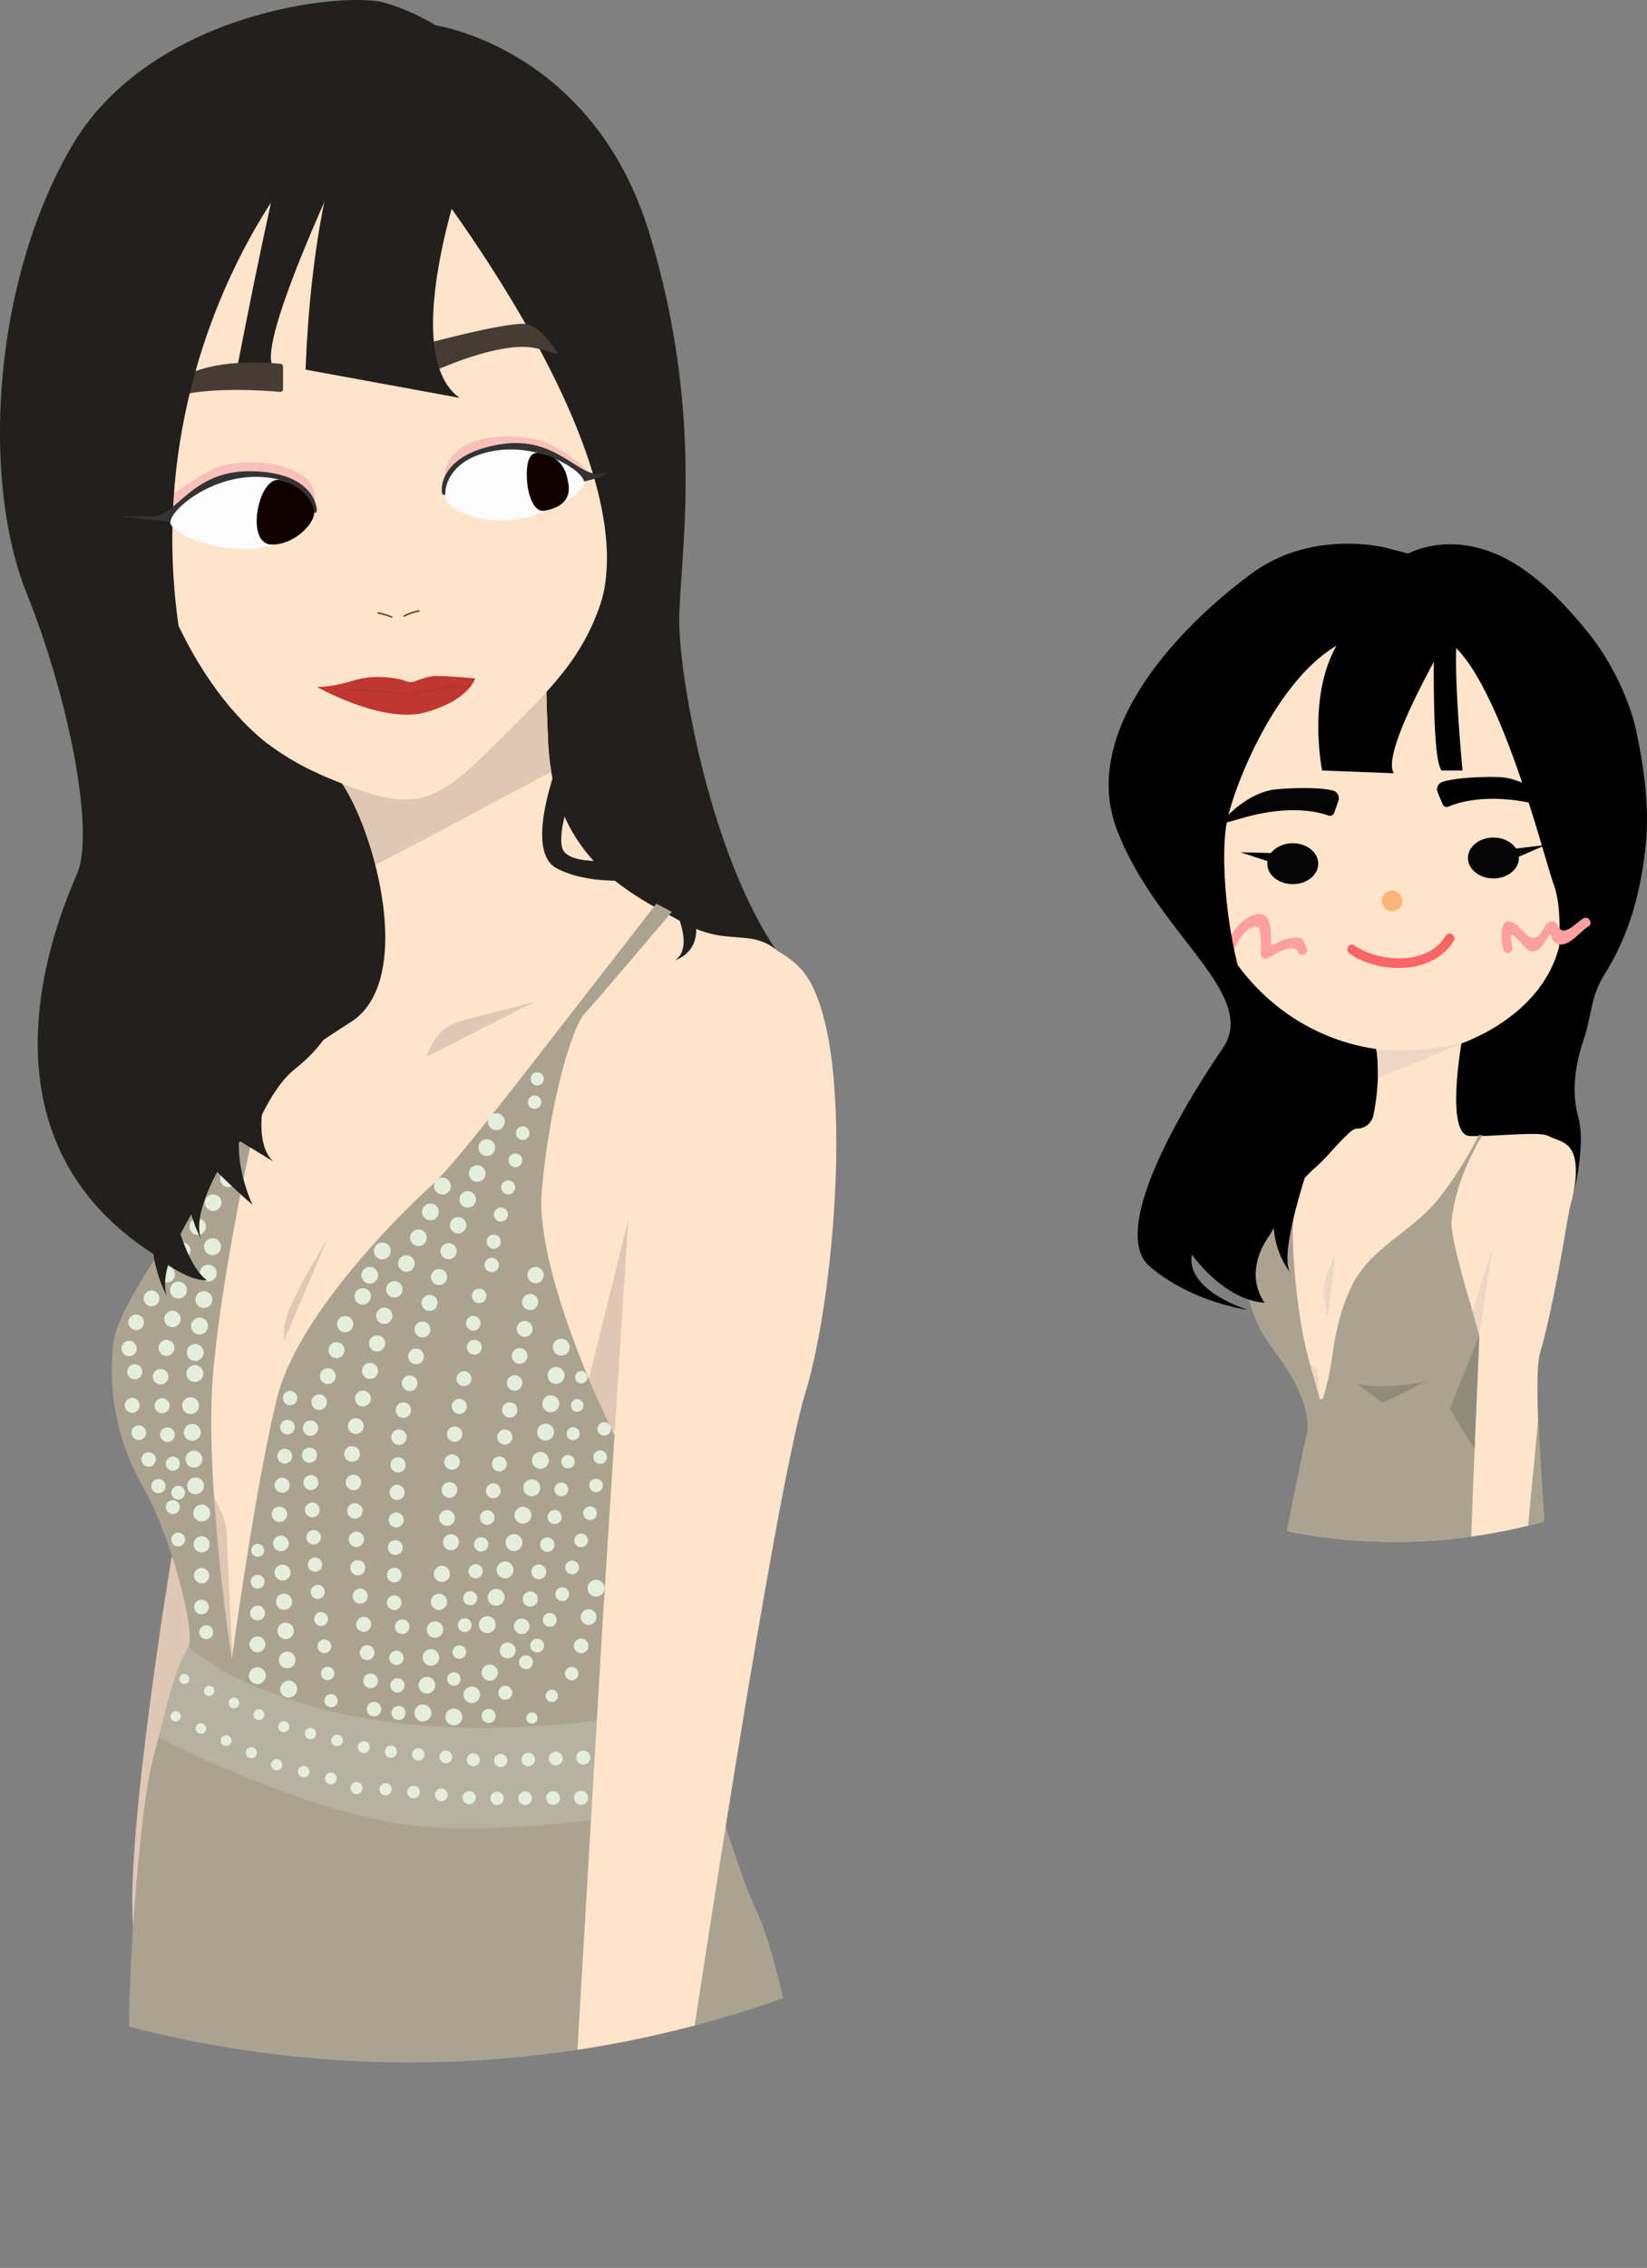 <svg id="圖層_2" data-name="圖層 2" xmlns="http://www.w3.org/2000/svg" xmlns:xlink="http://www.w3.org/1999/xlink" viewBox="0 0 817.98 1125.5"><rect x="0" y="0" width="817.98" height="1125.5" fill="#808080" stroke="none"/><defs><clipPath id="clip-path" transform="translate(-130.64 -43.32)"><circle cx="334.1" cy="511.32" r="555.53" fill="none"/></clipPath><clipPath id="clip-path-2" transform="translate(-130.64 -43.32)"><circle cx="823.57" cy="532.11" r="276.37" fill="none"/></clipPath></defs><title>illustration02</title><g clip-path="url(#clip-path)"><path d="M215.84,816.2S190,971.33,197.79,1006.93,332,1020.28,332,1020.28L261.15,824.66Z" transform="translate(-130.64 -43.32)" fill="#e0c7b3"/><path d="M355.25,61.47a106.21,106.21,0,0,0-33.62-16.81c-19.61-5.6-116.26,4.2-155.48,71.43S121.34,281.38,143.75,337.4,177.37,457.16,169,476.77s-60.23,136.62,49,195.45,114,11.32,114,11.32l37.25-98.22-38.75-145.2L232,249.16s5.6-75.64,5.6-78.44,53.23-36.42,53.23-36.42Z" transform="translate(-130.64 -43.32)" fill="#21201c"/><path d="M346.85,55.87S425.29,67.07,453.3,159.52,468,320.59,468,351.41s17.86,130.26,57.08,175.09l-119.41,8.4-53.23-78.44-39.22-212.9L290.82,114.69l-8.4-53.23Z" transform="translate(-130.64 -43.32)" fill="#21201c"/><path d="M254.4,375.22l22.41,67.23s25.21,56,22.41,75.64,5.6,33.62-22.41,56S232,694.58,232,694.58l-2.33,113L234.79,978s89.64,61.16,95.25,50,58.83-123.26,58.83-123.26L447.7,775.82l28-22.41,14-91.74,6.51-51.12s44.08-65.66,27.28-88.07-28.19-7.18-53.4-21.19-64.43-30.81-67.23-89.64,0-98,0-98H307.63Z" transform="translate(-130.64 -43.32)" fill="#ffe4cc"/><path d="M402.88,411.64c-2.8-58.83,0-98,0-98H307.63L254.4,375.22l22.41,67.23s9.45,21,16.13,41.78c3.48.24,107.13-55.78,111.51-57.83A120.45,120.45,0,0,1,402.88,411.64Z" transform="translate(-130.64 -43.32)" fill="#e0c7b3"/><path d="M220.79,148.31s-28,117.66-19.61,154.07,33.62,100.85,84,123.26,58.83,19.61,92.44-14,53.23-50.42,58.83-106.45S419.68,148.31,388.87,131.5,327.24,86.68,282.42,92.28,220.79,148.31,220.79,148.31Z" transform="translate(-130.64 -43.32)" fill="#ffe4cc"/><path d="M307.63,109.09s-47.62,98-42,114.86H248.8S274,92.28,282.42,81.08s36.42,0,36.42,0Z" transform="translate(-130.64 -43.32)" fill="#21201c"/><path d="M316,111.89S195.57,170.72,198.38,232.35L162,215.54l33.62-92.44L254.4,75.48Z" transform="translate(-130.64 -43.32)" fill="#21201c"/><path d="M332.84,117.5S450.65,262,429.56,341s6.93,53.79,6.93,53.79L453.3,274.37l-16.81-89.64-42-78.44-56-14Z" transform="translate(-130.64 -43.32)" fill="#21201c"/><path d="M341.59,215.34l3.22,11.25a1.22,1.22,0,0,0,1.68.8c6.31-2.82,34.4-14.78,50.13-11.28a65.94,65.94,0,0,1,9.73,2.73.64.64,0,0,0,.78-.95c-2.59-4-8.53-12.16-14.47-13.64-7.13-1.78-43.18,7.68-50.22,9.57A1.22,1.22,0,0,0,341.59,215.34Z" transform="translate(-130.64 -43.32)" fill="#443c35"/><path d="M271.21,225.21c0,2.58,0,8.44,0,11.22a1.38,1.38,0,0,1-1.51,1.38c-8.15-.73-47-3.62-60.42,6.2a.81.81,0,0,1-1.19-1c3.66-7.2,16.92-23.11,61.84-19.15A1.4,1.4,0,0,1,271.21,225.21Z" transform="translate(-130.64 -43.32)" fill="#443c35"/><path d="M318.38,347.87a40.89,40.89,0,0,1,6.71,2c.45.17.65-.55.2-.72a40.89,40.89,0,0,0-6.71-2c-.47-.09-.67.63-.2.72Z" transform="translate(-130.64 -43.32)" fill="#5b451e"/><path d="M331.58,349.37a27.27,27.27,0,0,1,7.22-2.51c.47-.09.27-.82-.2-.72a28,28,0,0,0-7.4,2.58c-.43.22-.05.87.38.65Z" transform="translate(-130.64 -43.32)" fill="#5b451e"/><path d="M331.4,381s-12.21-3.85-25,0S288,384.15,288,384.15s32.74,18.73,54.28,12.61S366.62,380,366.62,380s-13.24-1.25-18.84-1.23c-5.29,0-10.3,2.57-12.23,3A7,7,0,0,1,331.4,381Z" transform="translate(-130.64 -43.32)" fill="#c1362f"/><path d="M359.45,383.17c-4.56.49-9,1.25-13.53,2.16-3.49.71-7.19,1.19-10.22,3.23-.24.16,0,.55.23.39,3-2,6.65-2.48,10.11-3.18,4.45-.9,8.89-1.66,13.41-2.14.28,0,.29-.48,0-.45Z" transform="translate(-130.64 -43.32)" fill="#a83533"/><path d="M302.38,385.94c6.45-.07,12.83.37,19.26.91,4.16.35,9.82.32,13.53,2.43a.23.23,0,0,0,.23-.39c-3.17-1.8-7.79-1.94-11.39-2.3a198.11,198.11,0,0,0-21.62-1.11.23.23,0,0,0,0,.45Z" transform="translate(-130.64 -43.32)" fill="#a83533"/><polygon points="316.99 585.09 288.56 700.01 316.99 717.76 328.51 584.96 316.99 585.09" fill="#e0c7b3"/><path d="M293.1,658.52s-20.55,32.36-21.36,43.79v6.24Z" transform="translate(-130.64 -43.32)" fill="#e0c7b3"/><path d="M231.81,778.21s10.74,15.64,11.21,24,3.74,76.8,3.74,76.8l-17.09-78.44Z" transform="translate(-130.64 -43.32)" fill="#e0c7b3"/><path d="M456.62,491.78l-65.21,83.89s-36,46.67-45.76,55.32S279,693.47,268.19,737.24s-22.45,129.6-22.45,129.6-13.89-89.85-9.2-142.69,21.09-124.23,21.09-124.23-68,83.76-70.75,110,2.51,50,15.47,72.64,25.54,70.09,21.86,78-12.56,34.07-18.6,60.07-16,136.62-8,190.86,186.8,32.64,186.8,32.64l152.31-12.54S522.94,1026.67,506,990.82s-53.37-177.57-53.37-177.57-2.25-36.61-8.27-42.84S396.09,677,399.68,634.8s14.68-81.35,21.26-88.35c5.62-6,43.36-50.59,43.36-50.59Z" transform="translate(-130.64 -43.32)" fill="#aaa390"/><path d="M224.21,860.58S293.62,926,471.16,890l7.94,48.56s-96.35,18.33-149.67,9.92-120-42.83-120-42.83S216.79,871.81,224.21,860.58Z" transform="translate(-130.64 -43.32)" fill="#b7b19f"/><path d="M475.53,527.51s20.15-32.49,50.83-5.42,20,161.13,4.34,212.13-57.28,329.16-57.28,329.16l-20.24,105.44-41-19.25,17.55-297.83L444,627.34Z" transform="translate(-130.64 -43.32)" fill="#ffe4cc"/><path d="M342.17,567.95c2.3-5.17,4.77-10.56,9.24-14,3.74-2.9,8.46-4.15,13-5.32l31.44-8" transform="translate(-130.64 -43.32)" fill="#e0c7b3"/><path d="M241.88,274.2c-7.21,1.61-17.42,8.75-33.89,20.13l-4.71,4.2,21.68,2,36.91-17.58,24.75,11.43s3.51-11.06-8.67-16.81C263.68,270.78,249.09,272.58,241.88,274.2Z" transform="translate(-130.64 -43.32)" fill="#e56385" opacity="0.28"/><path d="M397.1,261.39c7.21,1.61,17.76,8.72,21.73,12.15l4.82,4.74-11.44.7-35.94-6.86-24.75,11.43s-2.57-10.74,8.64-18.21S389.89,259.77,397.1,261.39Z" transform="translate(-130.64 -43.32)" fill="#e56385" opacity="0.28"/><path d="M274,131.5S187.17,238,226.39,389.23l-64.43-28,2.8-128.86L211,110.57Z" transform="translate(-130.64 -43.32)" fill="#21201c"/><path d="M288,296.78c0-5.6-5.6-19.61-33.62-19.61-28.57,0-36.42,22.41-47.62,22.41H190l25.21,2.8,64.43-5.6S288,299.58,288,296.78Z" transform="translate(-130.64 -43.32)" fill="#333"/><path d="M286.62,299.46c0,6.49-15.87,16.24-34.39,16.24-22.65,0-37-9.74-37-13,0-6.49,19.68-22.73,42.33-22.73S286.62,293,286.62,299.46Z" transform="translate(-130.64 -43.32)" fill="#fcfcfc"/><path d="M286.62,298.19c0,5.1-9.89,15.51-21,15.4-13.6-.13-6.54-34.79,4.28-32C281.67,284.56,286.67,293.1,286.62,298.19Z" transform="translate(-130.64 -43.32)" fill="#100100"/><path d="M350.15,288c-.87-5.45,2.33-19.94,29.17-24.21,27.37-4.36,38.36,16.25,49.1,14.54l5.4-.86-5.63,2.83-7.39,2-62.6,4.38S350.58,290.68,350.15,288Z" transform="translate(-130.64 -43.32)" fill="#333"/><path d="M351.9,290.35c1,6.32,17.72,13.37,35.47,10.55,21.7-3.46,34-15.13,33.47-18.29-1-6.32-22.38-19.11-44.08-15.66S350.9,284,351.9,290.35Z" transform="translate(-130.64 -43.32)" fill="#fcfcfc"/><path d="M401.12,296.78c14.36-2.63,12-12,11.67-14.2-.42-2.64-1.61-8.43-6.41-11.55-1.94-1.26-5.09-2.18-8.63-2.93a3.85,3.85,0,0,0-3.59,1.72c-2,2.65-2.16,8.71-1.62,13.66C393.22,289.61,395.94,297.73,401.12,296.78Z" transform="translate(-130.64 -43.32)" fill="#100100"/><circle cx="377.14" cy="600.03" r="4.2" transform="translate(-410.65 291.31) rotate(-35.86)" fill="#e5eddc"/><circle cx="372.4" cy="612.88" r="4.17" transform="translate(-419.07 290.97) rotate(-35.86)" fill="#e5eddc"/><circle cx="367.65" cy="625.72" r="4.14" transform="translate(-427.49 290.63) rotate(-35.86)" fill="#e5eddc"/><circle cx="362.91" cy="638.57" r="4.11" transform="translate(-435.92 290.28) rotate(-35.86)" fill="#e5eddc"/><circle cx="358.17" cy="651.42" r="4.08" transform="translate(-444.34 289.94) rotate(-35.86)" fill="#e5eddc"/><circle cx="353.43" cy="664.27" r="4.04" transform="translate(-452.77 289.6) rotate(-35.86)" fill="#e5eddc"/><circle cx="348.69" cy="677.11" r="4.01" transform="translate(-461.19 289.26) rotate(-35.86)" fill="#e5eddc"/><circle cx="343.94" cy="689.96" r="3.98" transform="translate(-469.61 288.91) rotate(-35.86)" fill="#e5eddc"/><circle cx="340.41" cy="703.17" r="3.95" transform="translate(-478.02 289.35) rotate(-35.86)" fill="#e5eddc"/><circle cx="337.26" cy="716.5" r="3.92" transform="translate(-486.43 290.03) rotate(-35.86)" fill="#e5eddc"/><circle cx="334.1" cy="729.82" r="3.88" transform="translate(-494.83 290.7) rotate(-35.86)" fill="#e5eddc"/><circle cx="330.95" cy="743.15" r="3.85" transform="translate(-503.23 291.38) rotate(-35.86)" fill="#e5eddc"/><circle cx="328.77" cy="756.6" r="3.82" transform="translate(-511.53 292.65) rotate(-35.86)" fill="#e5eddc"/><circle cx="328.31" cy="770.29" r="3.79" transform="translate(-519.63 294.98) rotate(-35.86)" fill="#e5eddc"/><circle cx="327.85" cy="783.98" r="3.76" transform="translate(-527.74 297.3) rotate(-35.86)" fill="#e5eddc"/><circle cx="327.39" cy="797.66" r="3.73" transform="translate(-535.84 299.63) rotate(-35.86)" fill="#e5eddc"/><circle cx="326.93" cy="811.35" r="3.69" transform="translate(-543.95 301.95) rotate(-35.86)" fill="#e5eddc"/><circle cx="326.47" cy="825.04" r="3.66" transform="translate(-552.05 304.28) rotate(-35.86)" fill="#e5eddc"/><circle cx="326.4" cy="838.72" r="3.63" transform="translate(-560.08 306.83) rotate(-35.86)" fill="#e5eddc"/><circle cx="326.94" cy="852.41" r="3.6" transform="matrix(0.81, -0.59, 0.59, 0.81, -567.99, 309.74)" fill="#e5eddc"/><circle cx="327.48" cy="866.09" r="3.57" transform="translate(-575.91 312.65) rotate(-35.86)" fill="#e5eddc"/><circle cx="328.02" cy="879.77" r="3.54" transform="translate(-583.82 315.56) rotate(-35.86)" fill="#e5eddc"/><circle cx="328.56" cy="893.46" r="3.5" transform="translate(-591.73 318.47) rotate(-35.86)" fill="#e5eddc"/><circle cx="222.19" cy="876.55" r="2.51" transform="translate(-647.85 312.65) rotate(-40.63)" fill="#e5eddc"/><circle cx="234.53" cy="882.47" r="2.58" transform="translate(-641.71 312.04) rotate(-39.86)" fill="#e5eddc"/><circle cx="246.87" cy="888.39" r="2.64" transform="translate(-635.87 311.66) rotate(-39.12)" fill="#e5eddc"/><circle cx="259.21" cy="894.31" r="2.71" transform="translate(-630.32 311.49) rotate(-38.43)" fill="#e5eddc"/><circle cx="271.56" cy="900.23" r="2.77" transform="translate(-625.04 311.5) rotate(-37.76)" fill="#e5eddc"/><circle cx="284.79" cy="903.69" r="2.84" transform="translate(-618.36 311.73) rotate(-37.13)" fill="#e5eddc"/><circle cx="298.06" cy="907.05" r="2.9" transform="translate(-611.9 312.14) rotate(-36.52)" fill="#e5eddc"/><circle cx="311.33" cy="910.4" r="2.97" transform="translate(-605.72 312.71) rotate(-35.94)" fill="#e5eddc"/><circle cx="324.81" cy="912.54" r="3.03" transform="translate(-599.06 313.33) rotate(-35.38)" fill="#e5eddc"/><circle cx="338.43" cy="913.92" r="3.1" transform="translate(-592.22 314.03) rotate(-34.85)" fill="#e5eddc"/><circle cx="352.05" cy="915.3" r="3.17" transform="translate(-585.65 314.88) rotate(-34.35)" fill="#e5eddc"/><circle cx="365.67" cy="916.68" r="3.23" transform="translate(-579.34 315.85) rotate(-33.86)" fill="#e5eddc"/><circle cx="379.32" cy="917.03" r="3.3" transform="translate(-572.71 316.79) rotate(-33.39)" fill="#e5eddc"/><circle cx="393" cy="916.52" r="3.37" transform="translate(-565.84 317.73) rotate(-32.94)" fill="#e5eddc"/><circle cx="406.68" cy="916.02" r="3.44" transform="translate(-559.22 318.78) rotate(-32.51)" fill="#e5eddc"/><circle cx="420.36" cy="915.51" r="3.5" transform="translate(-552.83 319.93) rotate(-32.09)" fill="#e5eddc"/><circle cx="217.86" cy="895.13" r="2.56" transform="translate(-660.99 314.31) rotate(-40.63)" fill="#e5eddc"/><circle cx="230.39" cy="901.14" r="2.63" transform="translate(-661.88 323.92) rotate(-40.63)" fill="#e5eddc"/><circle cx="242.92" cy="907.15" r="2.69" transform="translate(-662.78 333.52) rotate(-40.63)" fill="#e5eddc"/><circle cx="255.45" cy="913.16" r="2.75" transform="translate(-663.67 343.13) rotate(-40.63)" fill="#e5eddc"/><circle cx="268" cy="919.12" r="2.81" transform="translate(-664.52 352.74) rotate(-40.63)" fill="#e5eddc"/><circle cx="281.48" cy="922.53" r="2.88" transform="translate(-663.5 362.34) rotate(-40.63)" fill="#e5eddc"/><circle cx="294.95" cy="925.94" r="2.94" transform="translate(-662.47 371.93) rotate(-40.63)" fill="#e5eddc"/><circle cx="308.43" cy="929.35" r="3" transform="matrix(0.76, -0.65, 0.65, 0.76, -661.44, 381.53)" fill="#e5eddc"/><circle cx="322.16" cy="931.29" r="3.06" transform="translate(-659.39 390.94) rotate(-40.63)" fill="#e5eddc"/><circle cx="335.99" cy="932.69" r="3.13" transform="translate(-656.97 400.28) rotate(-40.63)" fill="#e5eddc"/><circle cx="349.81" cy="934.09" r="3.19" transform="translate(-654.55 409.62) rotate(-40.63)" fill="#e5eddc"/><circle cx="363.64" cy="935.49" r="3.25" transform="translate(-652.13 418.96) rotate(-40.63)" fill="#e5eddc"/><circle cx="377.52" cy="935.82" r="3.32" transform="translate(-649 428.08) rotate(-40.63)" fill="#e5eddc"/><circle cx="391.42" cy="935.73" r="3.38" transform="translate(-645.59 437.11) rotate(-40.63)" fill="#e5eddc"/><circle cx="405.31" cy="935.64" r="3.44" transform="translate(-642.18 446.13) rotate(-40.63)" fill="#e5eddc"/><circle cx="419.21" cy="935.55" r="3.5" transform="translate(-638.77 455.16) rotate(-40.63)" fill="#e5eddc"/><circle cx="397.45" cy="578.79" r="3.3" transform="translate(-394.35 299.19) rotate(-35.86)" fill="#e5eddc"/><circle cx="393.85" cy="592.25" r="3.34" transform="matrix(0.81, -0.59, 0.59, 0.81, -402.92, 299.63)" fill="#e5eddc"/><circle cx="390.24" cy="605.71" r="3.38" transform="translate(-411.49 300.06) rotate(-35.86)" fill="#e5eddc"/><circle cx="386.63" cy="619.17" r="3.42" transform="translate(-420.06 300.5) rotate(-35.86)" fill="#e5eddc"/><circle cx="383.02" cy="632.63" r="3.46" transform="translate(-428.62 300.94) rotate(-35.86)" fill="#e5eddc"/><circle cx="379.42" cy="646.09" r="3.49" transform="translate(-437.19 301.38) rotate(-35.86)" fill="#e5eddc"/><circle cx="375.81" cy="659.55" r="3.53" transform="translate(-445.76 301.82) rotate(-35.86)" fill="#e5eddc"/><circle cx="372.2" cy="673.01" r="3.57" transform="matrix(0.81, -0.59, 0.59, 0.81, -454.33, 302.25)" fill="#e5eddc"/><circle cx="368.6" cy="686.47" r="3.61" transform="translate(-462.9 302.69) rotate(-35.86)" fill="#e5eddc"/><circle cx="365.68" cy="700.08" r="3.65" transform="translate(-471.42 303.56) rotate(-35.86)" fill="#e5eddc"/><circle cx="363.36" cy="713.82" r="3.69" transform="matrix(0.81, -0.59, 0.59, 0.81, -479.91, 304.81)" fill="#e5eddc"/><circle cx="361.04" cy="727.56" r="3.73" transform="translate(-488.4 306.06) rotate(-35.86)" fill="#e5eddc"/><circle cx="358.72" cy="741.31" r="3.77" transform="translate(-496.89 307.3) rotate(-35.86)" fill="#e5eddc"/><circle cx="356.4" cy="755.05" r="3.81" transform="translate(-505.38 308.55) rotate(-35.86)" fill="#e5eddc"/><circle cx="355.13" cy="768.92" r="3.85" transform="translate(-513.75 310.43) rotate(-35.86)" fill="#e5eddc"/><circle cx="353.87" cy="782.8" r="3.89" transform="translate(-522.12 312.32) rotate(-35.86)" fill="#e5eddc"/><circle cx="352.61" cy="796.68" r="3.93" transform="translate(-530.49 314.21) rotate(-35.86)" fill="#e5eddc"/><circle cx="351.35" cy="810.56" r="3.97" transform="matrix(0.81, -0.59, 0.59, 0.81, -538.85, 316.11)" fill="#e5eddc"/><circle cx="350.09" cy="824.44" r="4.01" transform="translate(-547.22 318) rotate(-35.86)" fill="#e5eddc"/><circle cx="348.64" cy="838.29" r="4.04" transform="translate(-555.61 319.78) rotate(-35.86)" fill="#e5eddc"/><circle cx="346.64" cy="852.08" r="4.08" transform="translate(-564.07 321.22) rotate(-35.86)" fill="#e5eddc"/><circle cx="344.63" cy="865.87" r="4.12" transform="translate(-572.53 322.66) rotate(-35.86)" fill="#e5eddc"/><circle cx="342.63" cy="879.67" r="4.16" transform="translate(-580.99 324.1) rotate(-35.86)" fill="#e5eddc"/><circle cx="340.62" cy="893.46" r="4.2" transform="translate(-589.44 325.54) rotate(-35.86)" fill="#e5eddc"/><circle cx="419.33" cy="726.79" r="3.07" transform="translate(-481.41 350.28) rotate(-36.62)" fill="#e5eddc"/><circle cx="417.31" cy="740.79" r="3.16" transform="translate(-490.16 351.84) rotate(-36.62)" fill="#e5eddc"/><circle cx="415.29" cy="754.8" r="3.25" transform="translate(-498.91 353.4) rotate(-36.62)" fill="#e5eddc"/><circle cx="412.75" cy="768.7" r="3.33" transform="translate(-507.71 354.63) rotate(-36.62)" fill="#e5eddc"/><circle cx="409.42" cy="782.45" r="3.42" transform="translate(-516.56 355.36) rotate(-36.62)" fill="#e5eddc"/><circle cx="406.09" cy="796.2" r="3.51" transform="translate(-525.42 356.09) rotate(-36.62)" fill="#e5eddc"/><circle cx="402.48" cy="809.87" r="3.59" transform="translate(-534.29 356.63) rotate(-36.62)" fill="#e5eddc"/><circle cx="398.24" cy="823.37" r="3.68" transform="translate(-543.18 356.77) rotate(-36.62)" fill="#e5eddc"/><circle cx="394.01" cy="836.87" r="3.77" transform="translate(-552.07 356.91) rotate(-36.62)" fill="#e5eddc"/><circle cx="389.77" cy="850.37" r="3.86" transform="translate(-560.96 357.04) rotate(-36.62)" fill="#e5eddc"/><circle cx="382.78" cy="862.39" r="3.94" transform="translate(-569.51 355.24) rotate(-36.62)" fill="#e5eddc"/><circle cx="373.88" cy="873.38" r="4.03" transform="translate(-577.82 352.11) rotate(-36.62)" fill="#e5eddc"/><circle cx="364.98" cy="884.38" r="4.12" transform="translate(-586.14 348.97) rotate(-36.62)" fill="#e5eddc"/><circle cx="356.07" cy="895.37" r="4.2" transform="translate(-594.46 345.83) rotate(-36.62)" fill="#e5eddc"/><circle cx="396.63" cy="676.1" r="4.04" transform="translate(-455.65 326.73) rotate(-36.62)" fill="#e5eddc"/><circle cx="393.92" cy="689.46" r="4" transform="translate(-464.16 327.76) rotate(-36.62)" fill="#e5eddc"/><circle cx="391.22" cy="702.82" r="3.95" transform="translate(-472.66 328.78) rotate(-36.62)" fill="#e5eddc"/><circle cx="388.7" cy="716.23" r="3.9" transform="translate(-481.15 329.92) rotate(-36.62)" fill="#e5eddc"/><circle cx="386.21" cy="729.63" r="3.86" transform="translate(-489.64 331.08) rotate(-36.62)" fill="#e5eddc"/><circle cx="383.79" cy="743.05" r="3.81" transform="translate(-498.12 332.29) rotate(-36.62)" fill="#e5eddc"/><circle cx="381.38" cy="756.48" r="3.76" transform="translate(-506.61 333.5) rotate(-36.62)" fill="#e5eddc"/><circle cx="378.66" cy="769.83" r="3.71" transform="translate(-515.11 334.52) rotate(-36.62)" fill="#e5eddc"/><circle cx="375.65" cy="783.13" r="3.67" transform="translate(-523.64 335.35) rotate(-36.62)" fill="#e5eddc"/><circle cx="372.63" cy="796.43" r="3.62" transform="translate(-532.17 336.17) rotate(-36.62)" fill="#e5eddc"/><circle cx="369.59" cy="809.73" r="3.57" transform="translate(-540.7 336.98) rotate(-36.62)" fill="#e5eddc"/><circle cx="366.89" cy="823.09" r="3.53" transform="translate(-549.21 338.01) rotate(-36.62)" fill="#e5eddc"/><circle cx="364.19" cy="836.46" r="3.48" transform="translate(-557.71 339.03) rotate(-36.62)" fill="#e5eddc"/><circle cx="361.48" cy="849.82" r="3.43" transform="translate(-566.22 340.06) rotate(-36.62)" fill="#e5eddc"/><circle cx="358.78" cy="863.18" r="3.39" transform="translate(-574.72 341.09) rotate(-36.62)" fill="#e5eddc"/><circle cx="356.07" cy="876.55" r="3.34" transform="translate(-583.23 342.11) rotate(-36.62)" fill="#e5eddc"/><circle cx="430.74" cy="752.43" r="3.35" transform="translate(-494.45 362.15) rotate(-36.62)" fill="#e5eddc"/><circle cx="428.72" cy="766.46" r="3.36" transform="translate(-503.22 363.71) rotate(-36.62)" fill="#e5eddc"/><circle cx="426.69" cy="780.49" r="3.37" transform="translate(-511.99 365.27) rotate(-36.62)" fill="#e5eddc"/><circle cx="423.69" cy="794.29" r="3.39" transform="translate(-520.81 366.21) rotate(-36.62)" fill="#e5eddc"/><circle cx="419.24" cy="807.75" r="3.4" transform="translate(-529.72 366.21) rotate(-36.62)" fill="#e5eddc"/><circle cx="414.79" cy="821.21" r="3.41" transform="translate(-538.62 366.21) rotate(-36.62)" fill="#e5eddc"/><circle cx="409.89" cy="834.48" r="3.42" transform="translate(-547.51 365.91) rotate(-36.62)" fill="#e5eddc"/><circle cx="403.67" cy="847.22" r="3.44" transform="translate(-556.33 364.71) rotate(-36.62)" fill="#e5eddc"/><circle cx="397.45" cy="859.95" r="3.45" transform="translate(-565.16 363.52) rotate(-36.62)" fill="#e5eddc"/><circle cx="389.87" cy="871.88" r="3.46" transform="matrix(0.8, -0.6, 0.6, 0.8, -573.77, 361.35)" fill="#e5eddc"/><circle cx="381.59" cy="883.38" r="3.47" transform="translate(-582.26 358.68) rotate(-36.62)" fill="#e5eddc"/><circle cx="373.3" cy="894.88" r="3.49" transform="translate(-590.76 356) rotate(-36.62)" fill="#e5eddc"/><circle cx="426.69" cy="831.49" r="4.2" transform="translate(-542.41 375.34) rotate(-36.62)" fill="#e5eddc"/><circle cx="422.98" cy="845.81" r="3.92" transform="translate(-551.68 375.96) rotate(-36.62)" fill="#e5eddc"/><circle cx="419.28" cy="860.13" r="3.64" transform="translate(-560.96 376.57) rotate(-36.62)" fill="#e5eddc"/><circle cx="414.57" cy="873.91" r="3.35" transform="translate(-570.1 376.48) rotate(-36.62)" fill="#e5eddc"/><circle cx="404.7" cy="884.92" r="3.07" transform="translate(-578.62 372.77) rotate(-36.62)" fill="#e5eddc"/><circle cx="394.82" cy="895.92" r="2.79" transform="translate(-587.14 369.05) rotate(-36.62)" fill="#e5eddc"/><circle cx="409.4" cy="711.86" r="4.2" transform="translate(-474.46 341.41) rotate(-36.62)" fill="#e5eddc"/><circle cx="406.81" cy="725.91" r="4.2" transform="translate(-483.35 342.64) rotate(-36.62)" fill="#e5eddc"/><circle cx="404.21" cy="739.96" r="4.2" transform="translate(-492.25 343.86) rotate(-36.62)" fill="#e5eddc"/><circle cx="401.61" cy="754" r="4.2" transform="translate(-501.14 345.09) rotate(-36.62)" fill="#e5eddc"/><circle cx="399.02" cy="768.05" r="4.2" transform="translate(-510.03 346.31) rotate(-36.62)" fill="#e5eddc"/><circle cx="394.76" cy="781.67" r="4.2" transform="translate(-519 346.46) rotate(-36.62)" fill="#e5eddc"/><circle cx="390.33" cy="795.26" r="4.2" transform="translate(-527.97 346.5) rotate(-36.62)" fill="#e5eddc"/><circle cx="385.91" cy="808.84" r="4.2" transform="translate(-536.95 346.54) rotate(-36.62)" fill="#e5eddc"/><circle cx="381.49" cy="822.42" r="4.2" transform="translate(-545.92 346.59) rotate(-36.62)" fill="#e5eddc"/><circle cx="377.07" cy="836" r="4.2" transform="translate(-554.9 346.63) rotate(-36.62)" fill="#e5eddc"/><circle cx="372.64" cy="849.59" r="4.2" transform="translate(-563.87 346.67) rotate(-36.62)" fill="#e5eddc"/><circle cx="274.73" cy="737.13" r="3.58" transform="translate(-516.12 266.07) rotate(-36.62)" fill="#e5eddc"/><circle cx="273.4" cy="751.55" r="3.64" transform="translate(-524.98 268.12) rotate(-36.62)" fill="#e5eddc"/><circle cx="272.07" cy="765.97" r="3.7" transform="translate(-533.85 270.17) rotate(-36.62)" fill="#e5eddc"/><circle cx="270.75" cy="780.39" r="3.76" transform="translate(-542.71 272.23) rotate(-36.62)" fill="#e5eddc"/><circle cx="269.43" cy="794.81" r="3.83" transform="translate(-551.57 274.29) rotate(-36.62)" fill="#e5eddc"/><circle cx="270.19" cy="809.27" r="3.89" transform="translate(-560.05 277.6) rotate(-36.62)" fill="#e5eddc"/><circle cx="270.96" cy="823.73" r="3.95" transform="translate(-568.52 280.91) rotate(-36.62)" fill="#e5eddc"/><circle cx="271.72" cy="838.19" r="4.01" transform="translate(-577 284.22) rotate(-36.62)" fill="#e5eddc"/><circle cx="272.48" cy="852.65" r="4.08" transform="translate(-585.47 287.53) rotate(-36.62)" fill="#e5eddc"/><circle cx="273.25" cy="867.11" r="4.14" transform="translate(-593.94 290.84) rotate(-36.62)" fill="#e5eddc"/><circle cx="274.01" cy="881.57" r="4.2" transform="translate(-602.42 294.15) rotate(-36.62)" fill="#e5eddc"/><circle cx="258.64" cy="812.7" r="3.2" transform="translate(-564.37 271.39) rotate(-36.62)" fill="#e5eddc"/><circle cx="258.59" cy="828.25" r="3.45" transform="translate(-573.66 274.43) rotate(-36.62)" fill="#e5eddc"/><circle cx="258.55" cy="843.81" r="3.7" transform="translate(-582.95 277.47) rotate(-36.62)" fill="#e5eddc"/><circle cx="258.51" cy="859.36" r="3.95" transform="translate(-592.23 280.52) rotate(-36.62)" fill="#e5eddc"/><circle cx="258.46" cy="874.91" r="4.2" transform="translate(-601.52 283.56) rotate(-36.62)" fill="#e5eddc"/><circle cx="244.13" cy="628.28" r="4.2" transform="translate(-457.23 226.33) rotate(-36.62)" fill="#e5eddc"/><circle cx="236.49" cy="640.16" r="4.15" transform="translate(-465.82 224.11) rotate(-36.62)" fill="#e5eddc"/><circle cx="228.84" cy="652.03" r="4.09" transform="translate(-474.42 221.9) rotate(-36.62)" fill="#e5eddc"/><circle cx="221.2" cy="663.91" r="4.03" transform="translate(-483.01 219.68) rotate(-36.62)" fill="#e5eddc"/><circle cx="213.56" cy="675.79" r="3.98" transform="translate(-491.61 217.47) rotate(-36.62)" fill="#e5eddc"/><circle cx="205.91" cy="687.67" r="3.92" transform="translate(-500.2 215.25) rotate(-36.62)" fill="#e5eddc"/><circle cx="198.27" cy="699.55" r="3.87" transform="translate(-508.79 213.04) rotate(-36.62)" fill="#e5eddc"/><circle cx="194.78" cy="712.53" r="3.81" transform="translate(-517.23 213.52) rotate(-36.62)" fill="#e5eddc"/><circle cx="195.54" cy="726.64" r="3.76" transform="matrix(0.8, -0.6, 0.6, 0.8, -525.49, 216.76)" fill="#e5eddc"/><circle cx="196.3" cy="740.74" r="3.7" transform="translate(-533.75 219.99) rotate(-36.62)" fill="#e5eddc"/><circle cx="199.58" cy="754.32" r="3.64" transform="translate(-541.21 224.63) rotate(-36.62)" fill="#e5eddc"/><circle cx="204.47" cy="767.58" r="3.59" transform="translate(-548.15 230.17) rotate(-36.62)" fill="#e5eddc"/><circle cx="209.37" cy="780.83" r="3.53" transform="translate(-555.09 235.7) rotate(-36.62)" fill="#e5eddc"/><circle cx="214.26" cy="794.08" r="3.48" transform="matrix(0.8, -0.6, 0.6, 0.8, -562.03, 241.23)" fill="#e5eddc"/><circle cx="219.15" cy="807.33" r="3.42" transform="translate(-568.97 246.77) rotate(-36.62)" fill="#e5eddc"/><circle cx="230.86" cy="794.16" r="4.2" transform="translate(-558.8 251.16) rotate(-36.62)" fill="#e5eddc"/><circle cx="230.81" cy="809.72" r="4.02" transform="translate(-568.09 254.2) rotate(-36.62)" fill="#e5eddc"/><circle cx="230.77" cy="825.27" r="3.83" transform="translate(-577.37 257.24) rotate(-36.62)" fill="#e5eddc"/><circle cx="230.72" cy="840.82" r="3.65" transform="translate(-586.66 260.29) rotate(-36.62)" fill="#e5eddc"/><circle cx="230.68" cy="856.38" r="3.46" transform="matrix(0.8, -0.6, 0.6, 0.8, -595.95, 263.33)" fill="#e5eddc"/><circle cx="219.27" cy="683.54" r="4.2" transform="translate(-495.1 222.4) rotate(-36.62)" fill="#e5eddc"/><circle cx="216.31" cy="697.88" r="4.09" transform="translate(-504.23 223.47) rotate(-36.62)" fill="#e5eddc"/><circle cx="213.36" cy="712.21" r="3.97" transform="translate(-513.37 224.54) rotate(-36.62)" fill="#e5eddc"/><circle cx="210.4" cy="726.55" r="3.86" transform="translate(-522.5 225.6) rotate(-36.62)" fill="#e5eddc"/><circle cx="211.15" cy="740.92" r="3.74" transform="translate(-530.93 228.89) rotate(-36.62)" fill="#e5eddc"/><circle cx="213.82" cy="755.31" r="3.63" transform="translate(-538.99 233.32) rotate(-36.62)" fill="#e5eddc"/><circle cx="216.48" cy="769.7" r="3.51" transform="translate(-547.05 237.75) rotate(-36.62)" fill="#e5eddc"/><circle cx="219.15" cy="784.1" r="3.4" transform="translate(-555.11 242.18) rotate(-36.62)" fill="#e5eddc"/><circle cx="236.19" cy="661.99" r="4.2" transform="translate(-478.9 228.25) rotate(-36.62)" fill="#e5eddc"/><circle cx="234.05" cy="675.12" r="4.2" transform="translate(-487.16 229.56) rotate(-36.62)" fill="#e5eddc"/><circle cx="231.9" cy="688.26" r="4.2" transform="translate(-495.42 230.87) rotate(-36.62)" fill="#e5eddc"/><circle cx="229.75" cy="701.39" r="4.2" transform="translate(-503.68 232.18) rotate(-36.62)" fill="#e5eddc"/><circle cx="227.6" cy="714.52" r="4.2" transform="translate(-511.93 233.49) rotate(-36.62)" fill="#e5eddc"/><circle cx="225.46" cy="727.65" r="4.2" transform="matrix(0.8, -0.6, 0.6, 0.8, -520.19, 234.8)" fill="#e5eddc"/><circle cx="225.31" cy="740.88" r="4.2" transform="translate(-528.11 237.33) rotate(-36.62)" fill="#e5eddc"/><circle cx="226.14" cy="754.16" r="4.2" transform="translate(-535.87 240.44) rotate(-36.62)" fill="#e5eddc"/><circle cx="226.96" cy="767.44" r="4.2" transform="translate(-543.63 243.56) rotate(-36.62)" fill="#e5eddc"/><circle cx="227.79" cy="780.72" r="4.2" transform="translate(-551.39 246.67) rotate(-36.62)" fill="#e5eddc"/><circle cx="350.36" cy="631.98" r="4.2" transform="translate(-434.43 281.68) rotate(-35.86)" fill="#e5eddc"/><circle cx="344.39" cy="644.79" r="4.17" transform="translate(-443.07 280.62) rotate(-35.86)" fill="#e5eddc"/><circle cx="338.43" cy="657.6" r="4.14" transform="translate(-451.7 279.55) rotate(-35.86)" fill="#e5eddc"/><circle cx="332.46" cy="670.4" r="4.11" transform="translate(-460.34 278.48) rotate(-35.86)" fill="#e5eddc"/><circle cx="326.49" cy="683.21" r="4.08" transform="translate(-468.97 277.41) rotate(-35.86)" fill="#e5eddc"/><circle cx="321.46" cy="696.36" r="4.05" transform="translate(-477.62 276.95) rotate(-35.86)" fill="#e5eddc"/><circle cx="317.92" cy="710.04" r="4.02" transform="translate(-486.31 277.48) rotate(-35.86)" fill="#e5eddc"/><circle cx="314.39" cy="723.72" r="3.99" transform="translate(-494.99 278) rotate(-35.86)" fill="#e5eddc"/><circle cx="310.85" cy="737.4" r="3.96" transform="translate(-503.67 278.52) rotate(-35.86)" fill="#e5eddc"/><circle cx="307.32" cy="751.08" r="3.93" transform="translate(-512.36 279.04) rotate(-35.86)" fill="#e5eddc"/><circle cx="305.46" cy="764.93" r="3.9" transform="translate(-520.82 280.58) rotate(-35.86)" fill="#e5eddc"/><circle cx="306.17" cy="779.04" r="3.87" transform="translate(-528.95 283.67) rotate(-35.86)" fill="#e5eddc"/><circle cx="306.89" cy="793.16" r="3.84" transform="translate(-537.09 286.76) rotate(-35.86)" fill="#e5eddc"/><circle cx="307.6" cy="807.27" r="3.81" transform="translate(-545.22 289.86) rotate(-35.86)" fill="#e5eddc"/><circle cx="308.31" cy="821.38" r="3.78" transform="translate(-553.35 292.95) rotate(-35.86)" fill="#e5eddc"/><circle cx="309.51" cy="835.45" r="3.74" transform="translate(-561.36 296.32) rotate(-35.86)" fill="#e5eddc"/><circle cx="311.23" cy="849.48" r="3.71" transform="translate(-569.25 299.98) rotate(-35.86)" fill="#e5eddc"/><circle cx="312.95" cy="863.5" r="3.68" transform="translate(-577.14 303.65) rotate(-35.86)" fill="#e5eddc"/><circle cx="314.67" cy="877.53" r="3.65" transform="translate(-585.03 307.31) rotate(-35.86)" fill="#e5eddc"/><circle cx="316.38" cy="891.55" r="3.62" transform="translate(-592.92 310.98) rotate(-35.86)" fill="#e5eddc"/><circle cx="320.49" cy="664.14" r="4.2" transform="translate(-458.94 270.28) rotate(-35.86)" fill="#e5eddc"/><circle cx="314.26" cy="676.23" r="4.15" transform="translate(-467.2 268.92) rotate(-35.86)" fill="#e5eddc"/><circle cx="308.03" cy="688.32" r="4.09" transform="matrix(0.81, -0.59, 0.59, 0.81, -475.46, 267.57)" fill="#e5eddc"/><circle cx="302.04" cy="700.5" r="4.04" transform="translate(-483.73 266.36) rotate(-35.86)" fill="#e5eddc"/><circle cx="297.74" cy="713.4" r="3.99" transform="translate(-492.1 266.29) rotate(-35.86)" fill="#e5eddc"/><circle cx="293.44" cy="726.3" r="3.93" transform="translate(-500.47 266.21) rotate(-35.86)" fill="#e5eddc"/><circle cx="289.14" cy="739.2" r="3.88" transform="translate(-508.84 266.14) rotate(-35.86)" fill="#e5eddc"/><circle cx="284.84" cy="752.1" r="3.83" transform="translate(-517.22 266.07) rotate(-35.86)" fill="#e5eddc"/><circle cx="284.34" cy="765.52" r="3.77" transform="translate(-525.17 268.32) rotate(-35.86)" fill="#e5eddc"/><circle cx="285.03" cy="779.1" r="3.72" transform="translate(-532.99 271.3) rotate(-35.86)" fill="#e5eddc"/><circle cx="285.71" cy="792.68" r="3.67" transform="translate(-540.82 274.27) rotate(-35.86)" fill="#e5eddc"/><circle cx="286.4" cy="806.26" r="3.61" transform="translate(-548.64 277.25) rotate(-35.86)" fill="#e5eddc"/><circle cx="287.09" cy="819.84" r="3.56" transform="translate(-556.47 280.22) rotate(-35.86)" fill="#e5eddc"/><circle cx="288.41" cy="833.36" r="3.5" transform="translate(-564.14 283.56) rotate(-35.86)" fill="#e5eddc"/><circle cx="290.07" cy="846.86" r="3.45" transform="translate(-571.73 287.09) rotate(-35.86)" fill="#e5eddc"/><circle cx="291.72" cy="860.36" r="3.4" transform="translate(-579.33 290.62) rotate(-35.86)" fill="#e5eddc"/><circle cx="293.37" cy="873.85" r="3.34" transform="translate(-586.92 294.14) rotate(-35.86)" fill="#e5eddc"/><circle cx="295.02" cy="887.35" r="3.29" transform="translate(-594.51 297.67) rotate(-35.86)" fill="#e5eddc"/><path d="M266.3,571.41s-13.09,35.59-.05,48.24l-29.69-18.06Z" transform="translate(-130.64 -43.32)" fill="#21201c"/><path d="M256.07,641.26s-19.51-39.67,7.46-61c0,0-46.82,4.42-45.54,16.94S256.07,641.26,256.07,641.26Z" transform="translate(-130.64 -43.32)" fill="#21201c"/><path d="M215.18,636.36s6.07,33.42,18.21,42.29c0,0-11,1.58-29.76-16.46S215.18,636.36,215.18,636.36Z" transform="translate(-130.64 -43.32)" fill="#21201c"/><path d="M232,636.32s-24.17,33.37-18.54,50.19c0,0-14-26.08-2.3-42.18S232,636.32,232,636.32Z" transform="translate(-130.64 -43.32)" fill="#21201c"/><path d="M248.94,607.9s-24.17,33.37-18.54,50.19c0,0-14-26.08-2.3-42.18S248.94,607.9,248.94,607.9Z" transform="translate(-130.64 -43.32)" fill="#21201c"/><path d="M413.15,407.79s-25.36,56.38-5.91,66.53,49.21,4.55,49.21,4.55l-4.9-10.15s-38.52,6.65-41.67-4.55,9.32-38.87,9.32-38.87Z" transform="translate(-130.64 -43.32)" fill="#21201c"/><path d="M459.16,481.67s19.36,29.76,6.75,38.17c0,0,15.06-4.2,9.1-23.11S459.16,481.67,459.16,481.67Z" transform="translate(-130.64 -43.32)" fill="#21201c"/><path d="M369.26,103.49S324.1,215.54,358.84,240.76l-76.42-14s3.47-140.07,45.16-145.67Z" transform="translate(-130.64 -43.32)" fill="#21201c"/><path d="M288,426.88s4.2,2.09,12.44,5.25c17.09,25.48,36.24,98.16,4.44,118.4-41.09,26.15-38.6,29.75-38.6,29.75L250,516.69l-30.68-87.78,24.86-18.68,19.39,2.19A133.25,133.25,0,0,0,288,426.88Z" transform="translate(-130.64 -43.32)" fill="#21201c"/></g><g clip-path="url(#clip-path-2)"><polygon points="599.79 436.69 667.05 448.57 702.93 541.89 681.27 566 660.58 547.17 618.62 508.94 599.79 436.69"/><path d="M815.44,558.25s-4.66,3.46-2.38,4.14S815,577.73,815,577.73l-8.24,21-47.83,6.65-14,51.77s3.77,38.67,23.68,59.45S778,762,778,762l-11,69.81-1.81,32.55h138.2S890,732.18,895.54,714.53c3.43-11,8.93-37.72,12.94-62.06,2.42-14.66,6.87-28.87,2.75-37.13-11-22-52.55-22.65-52.55-22.65v-51.1Z" transform="translate(-130.64 -43.32)" fill="#ffe4cc"/><ellipse cx="697.9" cy="415.62" rx="103.73" ry="105.99" fill="#ffe4cc"/><path d="M858.68,343.92s-43.73,71.38-35.79,83.14l-35.62-1.37s-10.17-49.76,16.5-73.61S858.68,343.92,858.68,343.92Z" transform="translate(-130.64 -43.32)"/><path d="M829.65,318.22s21.76-12.62,50.39,3.15c15.57,8.58,29.55,23.53,40.5,37.35,10,12.69,19.32,31.34,22.76,47.43,3.88,18.16,6.6,38.28,4.69,56.49-2.44,23.24-7.91,44.21-20.69,64.62-6.75,10.77-6.07,20-10.18,32.13-4,11.88-6.07,25-2.91,37.33l.15.55c4.31,14.9-2.68,40-2.68,40l-49.87-14.14L847.3,612.06l4.31-49.23s43.53-12,53.34-49.55c0,0,1.57-20.34-2.75-31.32S871.62,363.14,843,358.43,829.65,318.22,829.65,318.22Z" transform="translate(-130.64 -43.32)"/><path d="M843.06,351.37s-2,68.66,3.6,74.32H857s-6.08-62.52-1.57-71.95S843.06,351.37,843.06,351.37Z" transform="translate(-130.64 -43.32)"/><path d="M844.66,436.58l2.5,5.92a2.14,2.14,0,0,0,2.82,1.14c4.86-2.1,18.82-6.58,41.59-1.7l9.36,2a1,1,0,0,0,.92-1.65c-4.56-4.75-15.44-13.12-27.33-13.35-10.63-.2-21.88.58-27.48,2.41A3.89,3.89,0,0,0,844.66,436.58Z" transform="translate(-130.64 -43.32)"/><path d="M795.36,440.69l-2.12,6.06a2.14,2.14,0,0,1-2.74,1.31c-5-1.79-19.19-5.39-41.62.91l-9.21,2.59a1,1,0,0,1-1-1.59c4.25-5,14.59-14.06,26.44-15,10.6-.87,21.87-.79,27.58.69A3.89,3.89,0,0,1,795.36,440.69Z" transform="translate(-130.64 -43.32)" fill="#050505"/><ellipse cx="741.71" cy="425.79" rx="12.65" ry="10.15" fill="#050505"/><polygon points="749.4 421.51 767.77 419.32 751.02 426.58 749.4 421.51" fill="#050505"/><ellipse cx="642.05" cy="428.63" rx="12.65" ry="10.15" fill="#050505"/><polygon points="634.54 423.43 616.05 422.95 633.4 428.63 634.54 423.43" fill="#050505"/><circle cx="691.38" cy="447.08" r="5.1" fill="#f9b678"/><path d="M800.83,516.54c14.79,10.29,41.79,10.63,51.86-6.4,1.56-2.63-2.54-5-4.09-2.39-8.73,14.75-32.87,13.41-45.38,4.7-2.51-1.75-4.88,2.36-2.39,4.09Z" transform="translate(-130.64 -43.32)" fill="#f96464"/><path d="M856.45,561.2s-8,45.4,4.09,45.88,34.41-2.54,39.12,0,12.07,2.43,13.37,13.23-2.78,22-2.78,22l-43.78,1.47-35.05-13.82,9.12-38.24,2.27-26.15Z" transform="translate(-130.64 -43.32)" fill="#ffe4cc"/><path d="M742.79,516.68c1.57-4.67,5-11.37,10-13.26,3.85-1.47,3.44,1.9,3.91,5.23.38,2.62,0,5.54.07,8.17a2.39,2.39,0,0,0,3.57,2c3.66-2,12.75-8.09,15.15-2.77,1.25,2.78,5.33.37,4.09-2.39-1.44-3.2-1.55-5.33-5.61-5.08-5.31.33-11.43,3.67-16,6.16l3.57,2c0-4.73,2.42-20.74-6.16-19.8-8.24.9-14.8,11.52-17.12,18.41-1,2.9,3.6,4.14,4.57,1.26Z" transform="translate(-130.64 -43.32)" fill="#fc9f9f"/><path d="M881.79,513.23c-3.52-14.19,5.09,1.48,9.49,2.18s6.41-5.07,8.66-7.61c1.46-1.65-.33-1.91.57-1,.27.28,1.11,2.83,1.23,3a5.85,5.85,0,0,0,3,2.11c5.28,1.33,10.84-6.54,14.68-8.72,2.65-1.51.27-5.6-2.39-4.09-2.46,1.4-4.91,4.13-7.35,5.29-3.81,1.81-4.28,0-6-2.73a2.37,2.37,0,0,0-2-1.17c-4.74.3-4.33,6.27-8,7.94-4.9,2.24-8.57-8.21-14.14-7.85a2.37,2.37,0,0,0-2,1.17c-1.89,4.12-1.35,8.44-.28,12.76.73,3,5.3,1.71,4.57-1.26Z" transform="translate(-130.64 -43.32)" fill="#fc9f9f"/><path d="M785.37,594.13s-12.93,42.32-12.68,61.38c.29,21.23,3.62,47.09,7.84,62.06,8.59,30.44,7.35,27.06,7.35,27.06h-8.13c-.14,0-1.35-4.21-1.45-4.47a88.6,88.6,0,0,0-11-21.23c-3-4.22-6.19-8.29-8.91-12.7a69.09,69.09,0,0,1-6.53-14.74c-3.48-10.57-5.47-21.55-7.6-32.45-2.66-13.63-4.84-27.35-6.73-41.11-.5-3.68-1-7.37-1.43-11.06Z" transform="translate(-130.64 -43.32)" fill="#aaa390"/><path d="M819.46,315.29s-36.47-9.8-67.06,12.55S665.72,403.28,685.33,455s71,81.6,52.55,108.61-57.26,90.47-36.08,108.35,48.56,21.41,48.56,21.41-30.91-9.41-27.77-27.45c0,0,15.83,22.75,36.42,23.92-.94-.05-2.53-3.94-2.82-4.59A24.55,24.55,0,0,1,754.56,672a33.71,33.71,0,0,1,2.27-8.11,44.33,44.33,0,0,1,4.28-7.45A51.72,51.72,0,0,0,765,649c2.35-5.2,4.55-10.59,8.23-15a109.13,109.13,0,0,1,9.38-10.11,107.2,107.2,0,0,0,8.61-8.5c2.5-2.8,5-5.61,7.76-8.19,1.34-1.26,3.55-3.76,5.59-3.77a8.36,8.36,0,0,0,8.16-6.59c1.81-8.25,3.87-27.62.27-30.37-5.29-4-16.08-.75-16.08-.75s-36.71-4.93-46.54-28.17-14-66.67-10.52-85.79,29.61-85.49,68.63-93.63c26.37-5.5,36.47-36.18,36.47-36.18Z" transform="translate(-130.64 -43.32)"/><path d="M865,606.65s-6.47,14.52-20.1,31.79c-12.48,15.82-33.18,23.8-42.53,42.32-5.33,10.56-8.2,22.18-9.82,33.86-2.94,21.18-7.26,28.82-7.26,28.82l78.27,3s2-37,1.7-40.5c-.27-3.26-14.78-46.92-13.69-57C854.12,626,867,606.6,867,606.6Z" transform="translate(-130.64 -43.32)" fill="#aaa390"/><path d="M858.68,872.57l5.41-138.27L777.51,738s3.76,9.69,2.07,17.29-24.19,109-16.47,117.26S858.68,872.57,858.68,872.57Z" transform="translate(-130.64 -43.32)" fill="#aaa390"/><polygon points="763.91 704.93 751.96 830.43 771.48 827.68 763.91 704.93" fill="#aaa390"/><polygon points="720 699.25 732.35 719.07 734.67 662.68 720 699.25" fill="#918b7a"/><path d="M805,729.81c6.16,3.22,29.78.28,33.29-.91,4-1.37-21,10.7-21,10.7S800.9,727.65,805,729.81Z" transform="translate(-130.64 -43.32)" fill="#918b7a"/><path d="M794,665.31s-6.35,13.14-6,18.24A127,127,0,0,0,790,697.08Z" transform="translate(-130.64 -43.32)" fill="#edd6c3"/><path d="M781.36,720.63c0-.49,3.45,2.42,3.45,2.42l1.36,14.61S782.8,725.36,781.36,720.63Z" transform="translate(-130.64 -43.32)" fill="#edd6c3"/><path d="M793.08,586.64s-29.41,74.56-21.77,87.95c0,0-11.62-13.38-7.21-35.15s29-53.68,29-53.68Z" transform="translate(-130.64 -43.32)"/><polygon points="734.67 662.68 741.27 619.14 731.31 650.6 734.67 662.68" fill="#edd6c3"/><path d="M856.45,561.2l-41.52,17.23s.08-13-.89-14.53C814,563.9,828.63,566.91,856.45,561.2Z" transform="translate(-130.64 -43.32)" fill="#edd6c3"/></g></svg>